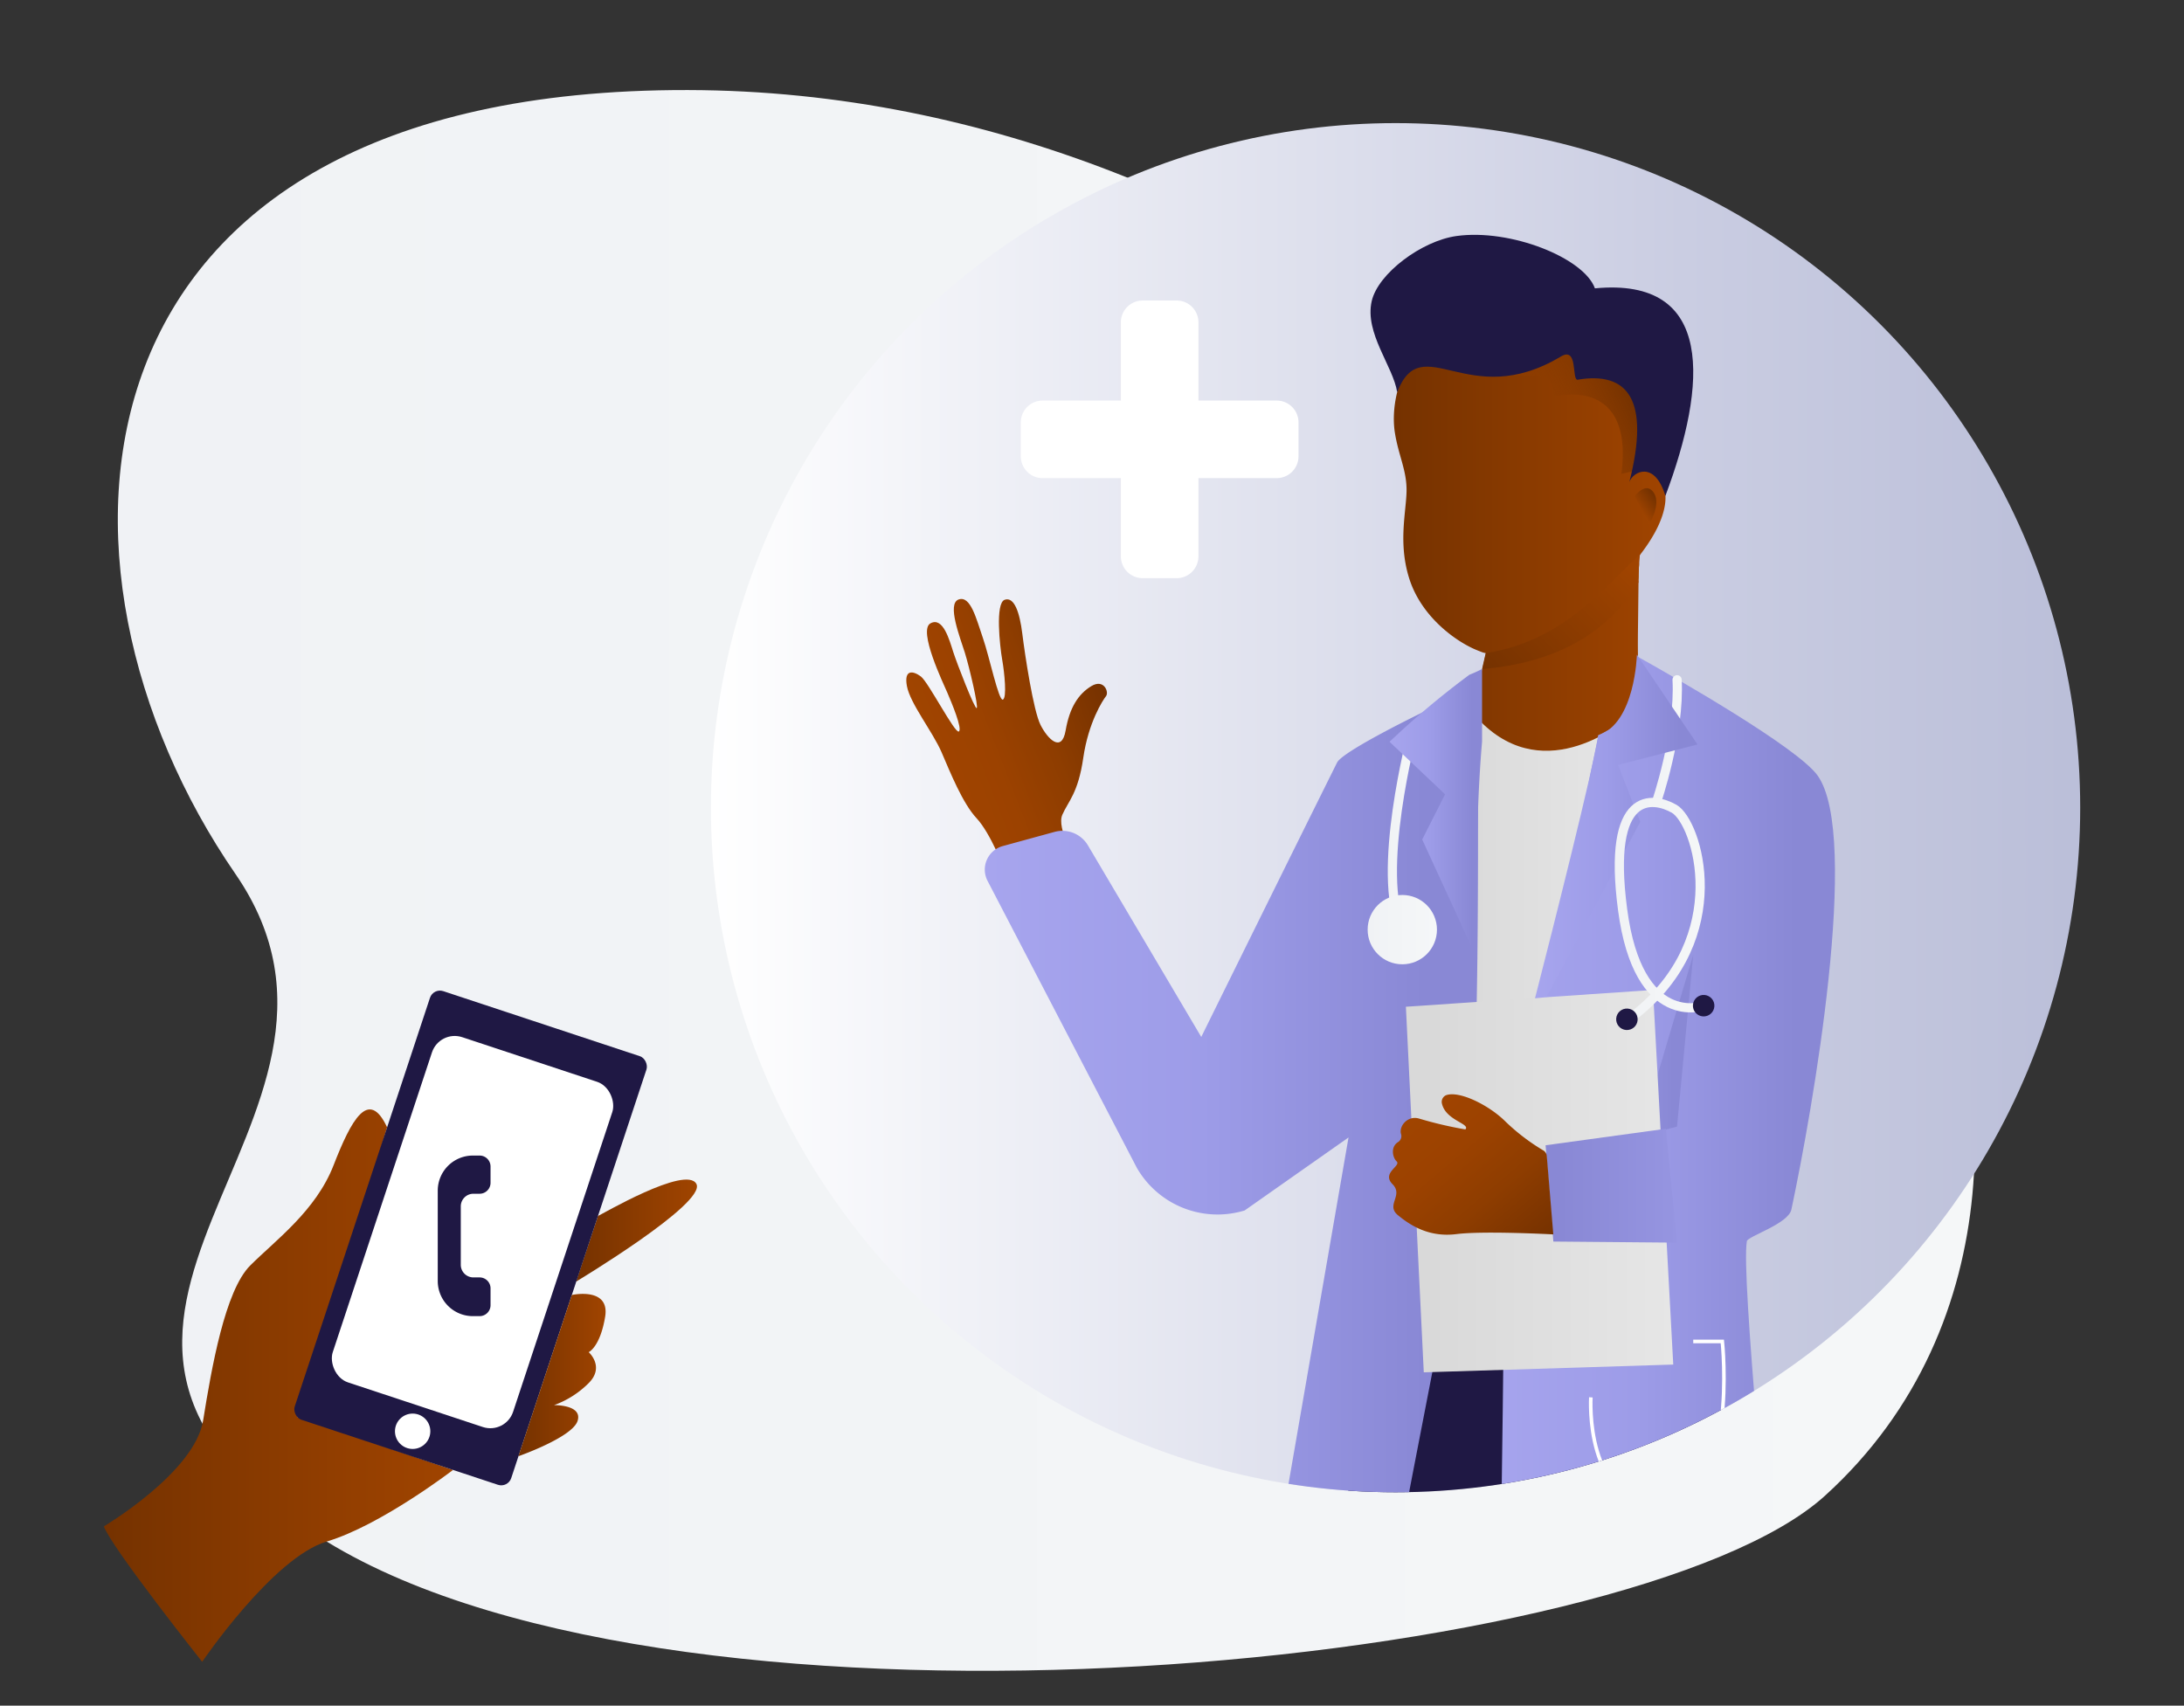 <svg xmlns="http://www.w3.org/2000/svg" xmlns:xlink="http://www.w3.org/1999/xlink" viewBox="0 0 736 574.85"><rect x="0" y="0" width="736" height="574.85" fill="#333333" stroke="none"/><defs><style>.cls-1,.cls-17,.cls-21,.cls-23,.cls-24{fill:none;}.cls-2{fill:url(#Безымянный_градиент_263);}.cls-3{fill:url(#Безымянный_градиент_19);}.cls-4{clip-path:url(#clip-path);}.cls-5{fill:#fff;}.cls-6{fill:url(#Безымянный_градиент_13);}.cls-7{fill:#1f1844;}.cls-8{fill:url(#Безымянный_градиент_123);}.cls-9{fill:url(#Безымянный_градиент_122);}.cls-10{fill:url(#Безымянный_градиент_48);}.cls-11{fill:url(#Безымянный_градиент_123-2);}.cls-12{fill:url(#Безымянный_градиент_9);}.cls-13{fill:url(#Безымянный_градиент_250);}.cls-14{fill:url(#Безымянный_градиент_250-2);}.cls-15{fill:url(#Безымянный_градиент_250-3);}.cls-16{fill:url(#Безымянный_градиент_250-4);}.cls-17{stroke:#fff;stroke-width:1.21px;}.cls-17,.cls-21,.cls-23,.cls-24{stroke-miterlimit:10;}.cls-18{fill:url(#Безымянный_градиент_9-2);}.cls-19{fill:url(#Безымянный_градиент_16);}.cls-20{fill:url(#Безымянный_градиент_13-2);}.cls-21,.cls-24{stroke-linecap:round;}.cls-21,.cls-23,.cls-24{stroke-width:3.1px;}.cls-21{stroke:url(#Безымянный_градиент_263-2);}.cls-22{fill:url(#Безымянный_градиент_3);}.cls-23{stroke:url(#Безымянный_градиент_263-3);}.cls-24{stroke:url(#Безымянный_градиент_263-4);}.cls-25{fill:url(#Безымянный_градиент_263-5);}.cls-26{fill:url(#Безымянный_градиент_250-5);}.cls-27{fill:url(#Безымянный_градиент_123-3);}.cls-28{fill:url(#Безымянный_градиент_123-4);}.cls-29{fill:url(#Безымянный_градиент_123-5);}</style><linearGradient id="Безымянный_градиент_263" x1="39.71" y1="296.7" x2="665.51" y2="296.7" gradientUnits="userSpaceOnUse"><stop offset="0" stop-color="#f0f2f5"/><stop offset="0.99" stop-color="#f5f7f8"/></linearGradient><linearGradient id="Безымянный_градиент_19" x1="239.58" y1="272.21" x2="701.02" y2="272.21" gradientUnits="userSpaceOnUse"><stop offset="0" stop-color="#fff"/><stop offset="0.16" stop-color="#f2f3f8"/><stop offset="0.71" stop-color="#cacde2"/><stop offset="0.99" stop-color="#bbbfd9"/></linearGradient><clipPath id="clip-path"><circle class="cls-1" cx="470.3" cy="272.21" r="230.72"/></clipPath><linearGradient id="Безымянный_градиент_13" x1="236.43" y1="526.24" x2="298.81" y2="526.24" gradientTransform="translate(-95.92 -147.86) rotate(-21.28)" gradientUnits="userSpaceOnUse"><stop offset="0" stop-color="#a04400"/><stop offset="0.3" stop-color="#9c4200"/><stop offset="0.62" stop-color="#8e3d00"/><stop offset="0.95" stop-color="#793300"/><stop offset="1" stop-color="#753200"/></linearGradient><linearGradient id="Безымянный_градиент_123" x1="469.7" y1="190.2" x2="561.23" y2="190.2" gradientUnits="userSpaceOnUse"><stop offset="0" stop-color="#753200"/><stop offset="1" stop-color="#a04400"/></linearGradient><linearGradient id="Безымянный_градиент_122" x1="404.09" y1="464.66" x2="451.5" y2="434.02" gradientTransform="translate(166.24 -371.43) rotate(8.19)" gradientUnits="userSpaceOnUse"><stop offset="0" stop-color="#a04400" stop-opacity="0"/><stop offset="0.18" stop-color="#9a4100" stop-opacity="0.14"/><stop offset="0.52" stop-color="#8a3b00" stop-opacity="0.52"/><stop offset="0.9" stop-color="#753200"/></linearGradient><linearGradient id="Безымянный_градиент_48" x1="547.46" y1="188.76" x2="504.8" y2="230.63" gradientUnits="userSpaceOnUse"><stop offset="0" stop-color="#a04400"/><stop offset="1" stop-color="#753200"/></linearGradient><linearGradient id="Безымянный_градиент_123-2" x1="464.79" y1="478.25" x2="459.87" y2="483.07" gradientTransform="translate(166.24 -371.43) rotate(8.19)" xlink:href="#Безымянный_градиент_123"/><linearGradient id="Безымянный_градиент_9" x1="482.42" y1="336.63" x2="547.83" y2="336.63" gradientUnits="userSpaceOnUse"><stop offset="0.09" stop-color="#d9d9d9"/><stop offset="1" stop-color="#e6e6e6"/></linearGradient><linearGradient id="Безымянный_градиент_250" x1="440.2" y1="282.7" x2="441.18" y2="282.7" gradientUnits="userSpaceOnUse"><stop offset="0" stop-color="#a7a5ee"/><stop offset="0.44" stop-color="#9d9ce8"/><stop offset="0.89" stop-color="#8988d5"/></linearGradient><linearGradient id="Безымянный_градиент_250-2" x1="498.3" y1="416.61" x2="618.36" y2="416.61" xlink:href="#Безымянный_градиент_250"/><linearGradient id="Безымянный_градиент_250-3" x1="331.86" y1="420.32" x2="498.3" y2="420.32" xlink:href="#Безымянный_градиент_250"/><linearGradient id="Безымянный_градиент_250-4" x1="509.78" y1="357.7" x2="570.62" y2="357.7" xlink:href="#Безымянный_градиент_250"/><linearGradient id="Безымянный_градиент_9-2" x1="473.78" y1="398.08" x2="563.88" y2="398.08" xlink:href="#Безымянный_градиент_9"/><linearGradient id="Безымянный_градиент_16" x1="520.86" y1="399.61" x2="565.15" y2="399.61" gradientUnits="userSpaceOnUse"><stop offset="0.11" stop-color="#8988d5"/><stop offset="1" stop-color="#9695e1"/></linearGradient><linearGradient id="Безымянный_градиент_13-2" x1="476.23" y1="375.79" x2="515.85" y2="422.48" gradientTransform="matrix(1, 0, 0, 1, 0, 0)" xlink:href="#Безымянный_градиент_13"/><linearGradient id="Безымянный_градиент_263-2" x1="556.62" y1="249.79" x2="566.79" y2="249.79" xlink:href="#Безымянный_градиент_263"/><linearGradient id="Безымянный_градиент_3" x1="517.3" y1="278.54" x2="572.05" y2="278.54" xlink:href="#Безымянный_градиент_250"/><linearGradient id="Безымянный_градиент_263-3" x1="545.58" y1="247.7" x2="579.77" y2="247.7" gradientTransform="translate(17 18.29) rotate(4.19)" xlink:href="#Безымянный_градиент_263"/><linearGradient id="Безымянный_градиент_263-4" x1="467.69" y1="280.12" x2="477.57" y2="280.12" xlink:href="#Безымянный_градиент_263"/><linearGradient id="Безымянный_градиент_263-5" x1="460.89" y1="313.31" x2="484.25" y2="313.31" xlink:href="#Безымянный_градиент_263"/><linearGradient id="Безымянный_градиент_250-5" x1="468.27" y1="274.43" x2="499.45" y2="274.43" xlink:href="#Безымянный_градиент_250"/><linearGradient id="Безымянный_градиент_123-3" x1="34.98" y1="466.99" x2="152.67" y2="466.99" xlink:href="#Безымянный_градиент_123"/><linearGradient id="Безымянный_градиент_123-4" x1="194.14" y1="414.73" x2="234.88" y2="414.73" xlink:href="#Безымянный_градиент_123"/><linearGradient id="Безымянный_градиент_123-5" x1="174.72" y1="463.43" x2="204.08" y2="463.43" xlink:href="#Безымянный_градиент_123"/></defs><title>01</title><g id="Слой_1" data-name="Слой 1"><path class="cls-2" d="M648.62,308C593.6,195.5,436.25,30.77,231.78,30.35,18.42,29.9,8.07,191.06,79.35,294.56c58,84.16-89.43,151.3,30.78,225,121.66,74.56,440.81,42.6,504.81-15.4S672.39,356.57,648.62,308Z"/></g><g id="Слой_3" data-name="Слой 3"><circle class="cls-3" cx="470.3" cy="272.21" r="230.72"/><g class="cls-4"><path class="cls-5" d="M430.24,135H403.87V108.63a7.35,7.35,0,0,0-7.35-7.35H385.08a7.35,7.35,0,0,0-7.35,7.35V135H351.36a7.35,7.35,0,0,0-7.35,7.35v11.44a7.35,7.35,0,0,0,7.35,7.35h26.37v26.37a7.35,7.35,0,0,0,7.35,7.35h11.44a7.35,7.35,0,0,0,7.35-7.35V161.14h26.37a7.35,7.35,0,0,0,7.35-7.35V142.35A7.35,7.35,0,0,0,430.24,135Z"/><path class="cls-6" d="M362.52,290S356,279.19,358,274.6s5.33-7.24,7.06-19.19,6.57-19.4,7.66-20.78-.7-6-5-3.36-7.27,7.16-8.6,14.89-6.06,2.92-8.47-1.85-5.26-23.62-6.14-30.76-2.71-12.53-5.94-11.41-1.62,15.71-.84,20.16,1.64,12.94.23,13.49-4.52-14.4-6.72-20.75-4.12-14.42-8.18-13,.56,13,2.09,17.93,4.63,18.17,4,18.68-6.63-14.94-7.91-18.92-3.44-12-7.69-9.64,4.33,20.18,5.73,23.44,5.13,12.13,3.85,13-10.28-16.64-12.78-18.52-5.78-2.64-4.73,3.2,8.74,15.48,11.69,22.34,7.11,17.2,11.76,22.18,9.37,16.73,11.15,22C344.82,295.09,362.52,290,362.52,290Z"/><path class="cls-7" d="M569.42,573c23.46-91,2.12-157.79,2.12-157.79L463.06,425.31s-18.56,167.6-22.38,185.94c-.3,1.46-.53,8.65-.68,11.8h55.26c2.95-30.23,10.83-102.79,10.83-102.79s1.12,61.69,5.68,102.79h54.09C564.17,611.63,564,594,569.42,573Z"/><path class="cls-8" d="M553,186.59l-.18.23-.19.24a.6.6,0,0,0-.05.19c0,.17-.06.43-.1.77s-.08.9-.11,1.46c0,.21,0,.41,0,.63,0,.39-.05.8-.07,1.21,0,.64-.06,1.3-.08,1.93s0,1.24-.05,1.78,0,.81,0,1.24c-.05,4.91-.12,11.29-.2,17.44-.07,8.9.2,16.55.25,19.52.11,7.2-11.46,32.66-26.63,32.92s-30.8-19.73-30.8-19.73l1.1-4.79L499,227.45l1.67-7.33a7.26,7.26,0,0,1-1.5-.43c-.65-.24-1.49-.58-2.46-1-6.66-3-17.94-11.13-21.89-24-3.66-11.87-.93-22.19-.82-29.17s-2.71-11.94-3.94-19.75c-1.57-10,2.49-22.54,7.44-25.46,22.23-13.26,62.34-.65,62.34-.65s20.17,4.06,14.71,32.05c1.38-.91-.45,5.15,1.45,4.78,4-.71-.38,1.74,1.93,3.55C563,164,563,173.51,553,186.59Z"/><path class="cls-9" d="M555.72,149.14c5.47-28-15.89-29.47-15.89-29.47s-40.1-12.61-62.33.65c-3.49,2.06-4.11,7.48-4.92,12.11,8.9-7,31.37-6.07,45.52-5.53,6.77.26,4.41,6.2,6.29,6.55,15-2.57,24.85,5.08,22,26.25l6-1.39C550.81,158.29,557.05,148.25,555.72,149.14Z"/><path class="cls-7" d="M537.48,97.18C533.78,86.91,509,77,490.79,79.55c-11.69,1.64-26.39,12.59-28.53,21.94-2.47,10.77,7.25,22,8.58,30.67,8.48-21.64,23.81,6.79,55.15-12,5.81-3.48,3.67,7.48,5.55,7.83,17-2.9,24.62,6.59,17.55,34.45,1.18-3.51,8.54-7.35,12.14,4.69C575.37,129.46,577.89,93.31,537.48,97.18Z"/><path class="cls-10" d="M553,186.59l-.18.23c-.05.08-.11.16-.18.24a.53.53,0,0,0-.06.19c0,.17-.06.43-.1.77s-.07.9-.11,1.46c0,.21,0,.41,0,.63,0,.39-.05.8-.07,1.21,0,.64-.05,1.3-.08,1.93s0,1.24-.05,1.78,0,.81,0,1.24c-12.11,20.07-32.39,27.5-52.61,29.2l1.21-5.35C527.91,215.82,541.74,196.46,553,186.59Z"/><path class="cls-11" d="M550.89,167.23s3.77-5.15,6.41-1.21-1.53,10.64-1.53,10.64Z"/><path class="cls-12" d="M499,243.24l-.72-.72c-.73,14.87.1,29.74-.89,44.62-4.26,37.32-9.42,74.81-14.75,113.2-1.69,16,6.39,29.73,6.39,29.73l17.7.69s13.5-22.55,17.67-44.28c8-50.22,13.37-96.73,23.41-143.84C547.49,242.59,521.32,265.64,499,243.24Z"/><path class="cls-13" d="M440.28,282.9c1.27.11,1.14-.05-.06-.43C440.18,282.74,440.2,282.89,440.28,282.9Z"/><path class="cls-14" d="M612.59,261.46c-6.57-9.39-48.2-33.19-60.75-40.17,0,2.86,10.56,15.21-13.19,26.51-3.51,16.49-28.87,144.62-28.87,144.62s-3.6-.16-6.52-.12c-2.49,6.34-5,26.19-5,26.19l8.74,1.39s-1.39,172.74-4,189.24c13.64.35,33.84,2.75,51.79,2.81,26.84.1,44.68-13.22,43.9-34-2.06-54.87-12.07-147.32-10-159.63.27-1.64,14-5.84,15-10.67C610.86,374.05,627,282,612.59,261.46Z"/><path class="cls-15" d="M494.21,400.15c5.33-38.38,3.36-142.76,4.09-157.63-4-4-7.15-7.31-7.19-7.79S452.87,252.38,450.59,257c-14.83,29.76-45.77,92.48-45.77,92.48l-38.19-64.57a10,10,0,0,0-11.22-4.55l-17.49,4.79a8.22,8.22,0,0,0-5.12,11.72l50.28,96.66a31.37,31.37,0,0,0,36.37,14.42l35-24.6L420.7,578.14c-2.4,11.45,7.67,20.86,17.35,23.53a167.13,167.13,0,0,0,18.84,4.26C456.68,589.89,492.52,416.19,494.21,400.15Z"/><polygon class="cls-16" points="570.62 321.78 565.15 379.71 509.78 393.62 553.22 380.29 570.62 321.78"/><path class="cls-17" d="M570.62,452.1h9.8s5.8,54.66-20.4,55-23.91-36.16-23.91-36.16"/><polygon class="cls-18" points="473.78 339.3 557.05 333.64 563.88 459.89 479.81 462.51 473.78 339.3"/><polygon class="cls-19" points="561.38 380.42 520.86 385.98 523.47 418.43 565.15 418.8 561.38 380.42"/><path class="cls-20" d="M521.26,389.59a2.41,2.41,0,0,0-1.17-1.87,69.52,69.52,0,0,1-12.79-9.77c-5.39-5.39-15.48-10.48-20-8.83a2.45,2.45,0,0,0-1.4,2.7c1.23,5.85,9.73,6.85,7.92,8.82A131.65,131.65,0,0,1,478.28,377c-3.93-1.21-7,2.64-6.1,5.3a2.36,2.36,0,0,1-1.11,2.65c-2.56,1.68-1.73,5.23-.42,6.45,1.66,1.54-5.18,3.85-1.38,7.69s-2.39,7,1.84,10.47,10.49,7.52,19.72,6.36,32.63.1,32.63.1Z"/><path class="cls-21" d="M558.17,270.49s8-23.36,7-41.39"/><path class="cls-22" d="M545.28,257.8l26.77-6.9-20.42-30.27s-.57,23.09-13,27.17c-1.83,11.69-15,64-21.34,88.65l3.82-.37L552.75,277Z"/><path class="cls-23" d="M574.17,339s-22,8.07-27.36-32.43,10.2-38.07,17.36-34c7.87,4.48,20,43.3-13.4,69.55"/><circle class="cls-7" cx="574.17" cy="338.96" r="3.62" transform="translate(194.12 886.81) rotate(-85.81)"/><circle class="cls-7" cx="548.29" cy="343.55" r="3.62" transform="translate(165.57 865.25) rotate(-85.81)"/><path class="cls-24" d="M476,246.93s-12.59,47.76-3.45,66.38"/><circle class="cls-25" cx="472.57" cy="313.31" r="11.68"/><path class="cls-26" d="M497.86,323.39l-18.58-40.45L487,267.7,468.27,250a288.48,288.48,0,0,1,26.92-22.6,44.61,44.61,0,0,0,4.26-1.93v24.49C496.63,282.4,497.86,323.39,497.86,323.39Z"/></g><path class="cls-27" d="M35,514.42s30.63-18.15,33.46-35.73S75.81,435,84.32,426.5s22.12-18.43,28.08-33.75,11.82-26.16,18.05-12.83c-4,14.18-30.25,97.63-30.25,97.63l52.47,17.86s-24.39,18.72-42.54,24.11-42,40.55-42,40.55S37.53,521.51,35,514.42Z"/><path class="cls-28" d="M201.51,409.81c.85-.28,29.78-17.3,33.18-10.78s-40.55,32.9-40.55,32.9Z"/><rect class="cls-7" x="120.16" y="341.15" width="76.85" height="152.16" rx="3.54" ry="3.54" transform="translate(139.11 -28.7) rotate(18.31)"/><rect class="cls-5" x="127.23" y="353.97" width="64.01" height="122.55" rx="8.07" ry="8.07" transform="translate(138.52 -29) rotate(18.31)"/><path class="cls-29" d="M192.7,436.44s12.93-2.85,11.23,7.36-5.54,11.91-5.54,11.91,5.52,4.89,0,10.42a31.72,31.72,0,0,1-11.69,7.44s9.71-.21,7.94,5.32-19.93,11.89-19.93,11.89Z"/><circle class="cls-5" cx="139.06" cy="482.37" r="5.96"/><path class="cls-7" d="M165.31,393.15v5.48a3.69,3.69,0,0,1-3.69,3.69h-2.08a4.26,4.26,0,0,0-4.26,4.26v19.68a4.26,4.26,0,0,0,4.26,4.26h2.08a3.69,3.69,0,0,1,3.69,3.69v5.67a3.69,3.69,0,0,1-3.69,3.69h-2.27a11.83,11.83,0,0,1-11.83-11.83V401.28a11.83,11.83,0,0,1,11.83-11.83h2.27A3.69,3.69,0,0,1,165.31,393.15Z"/></g></svg>